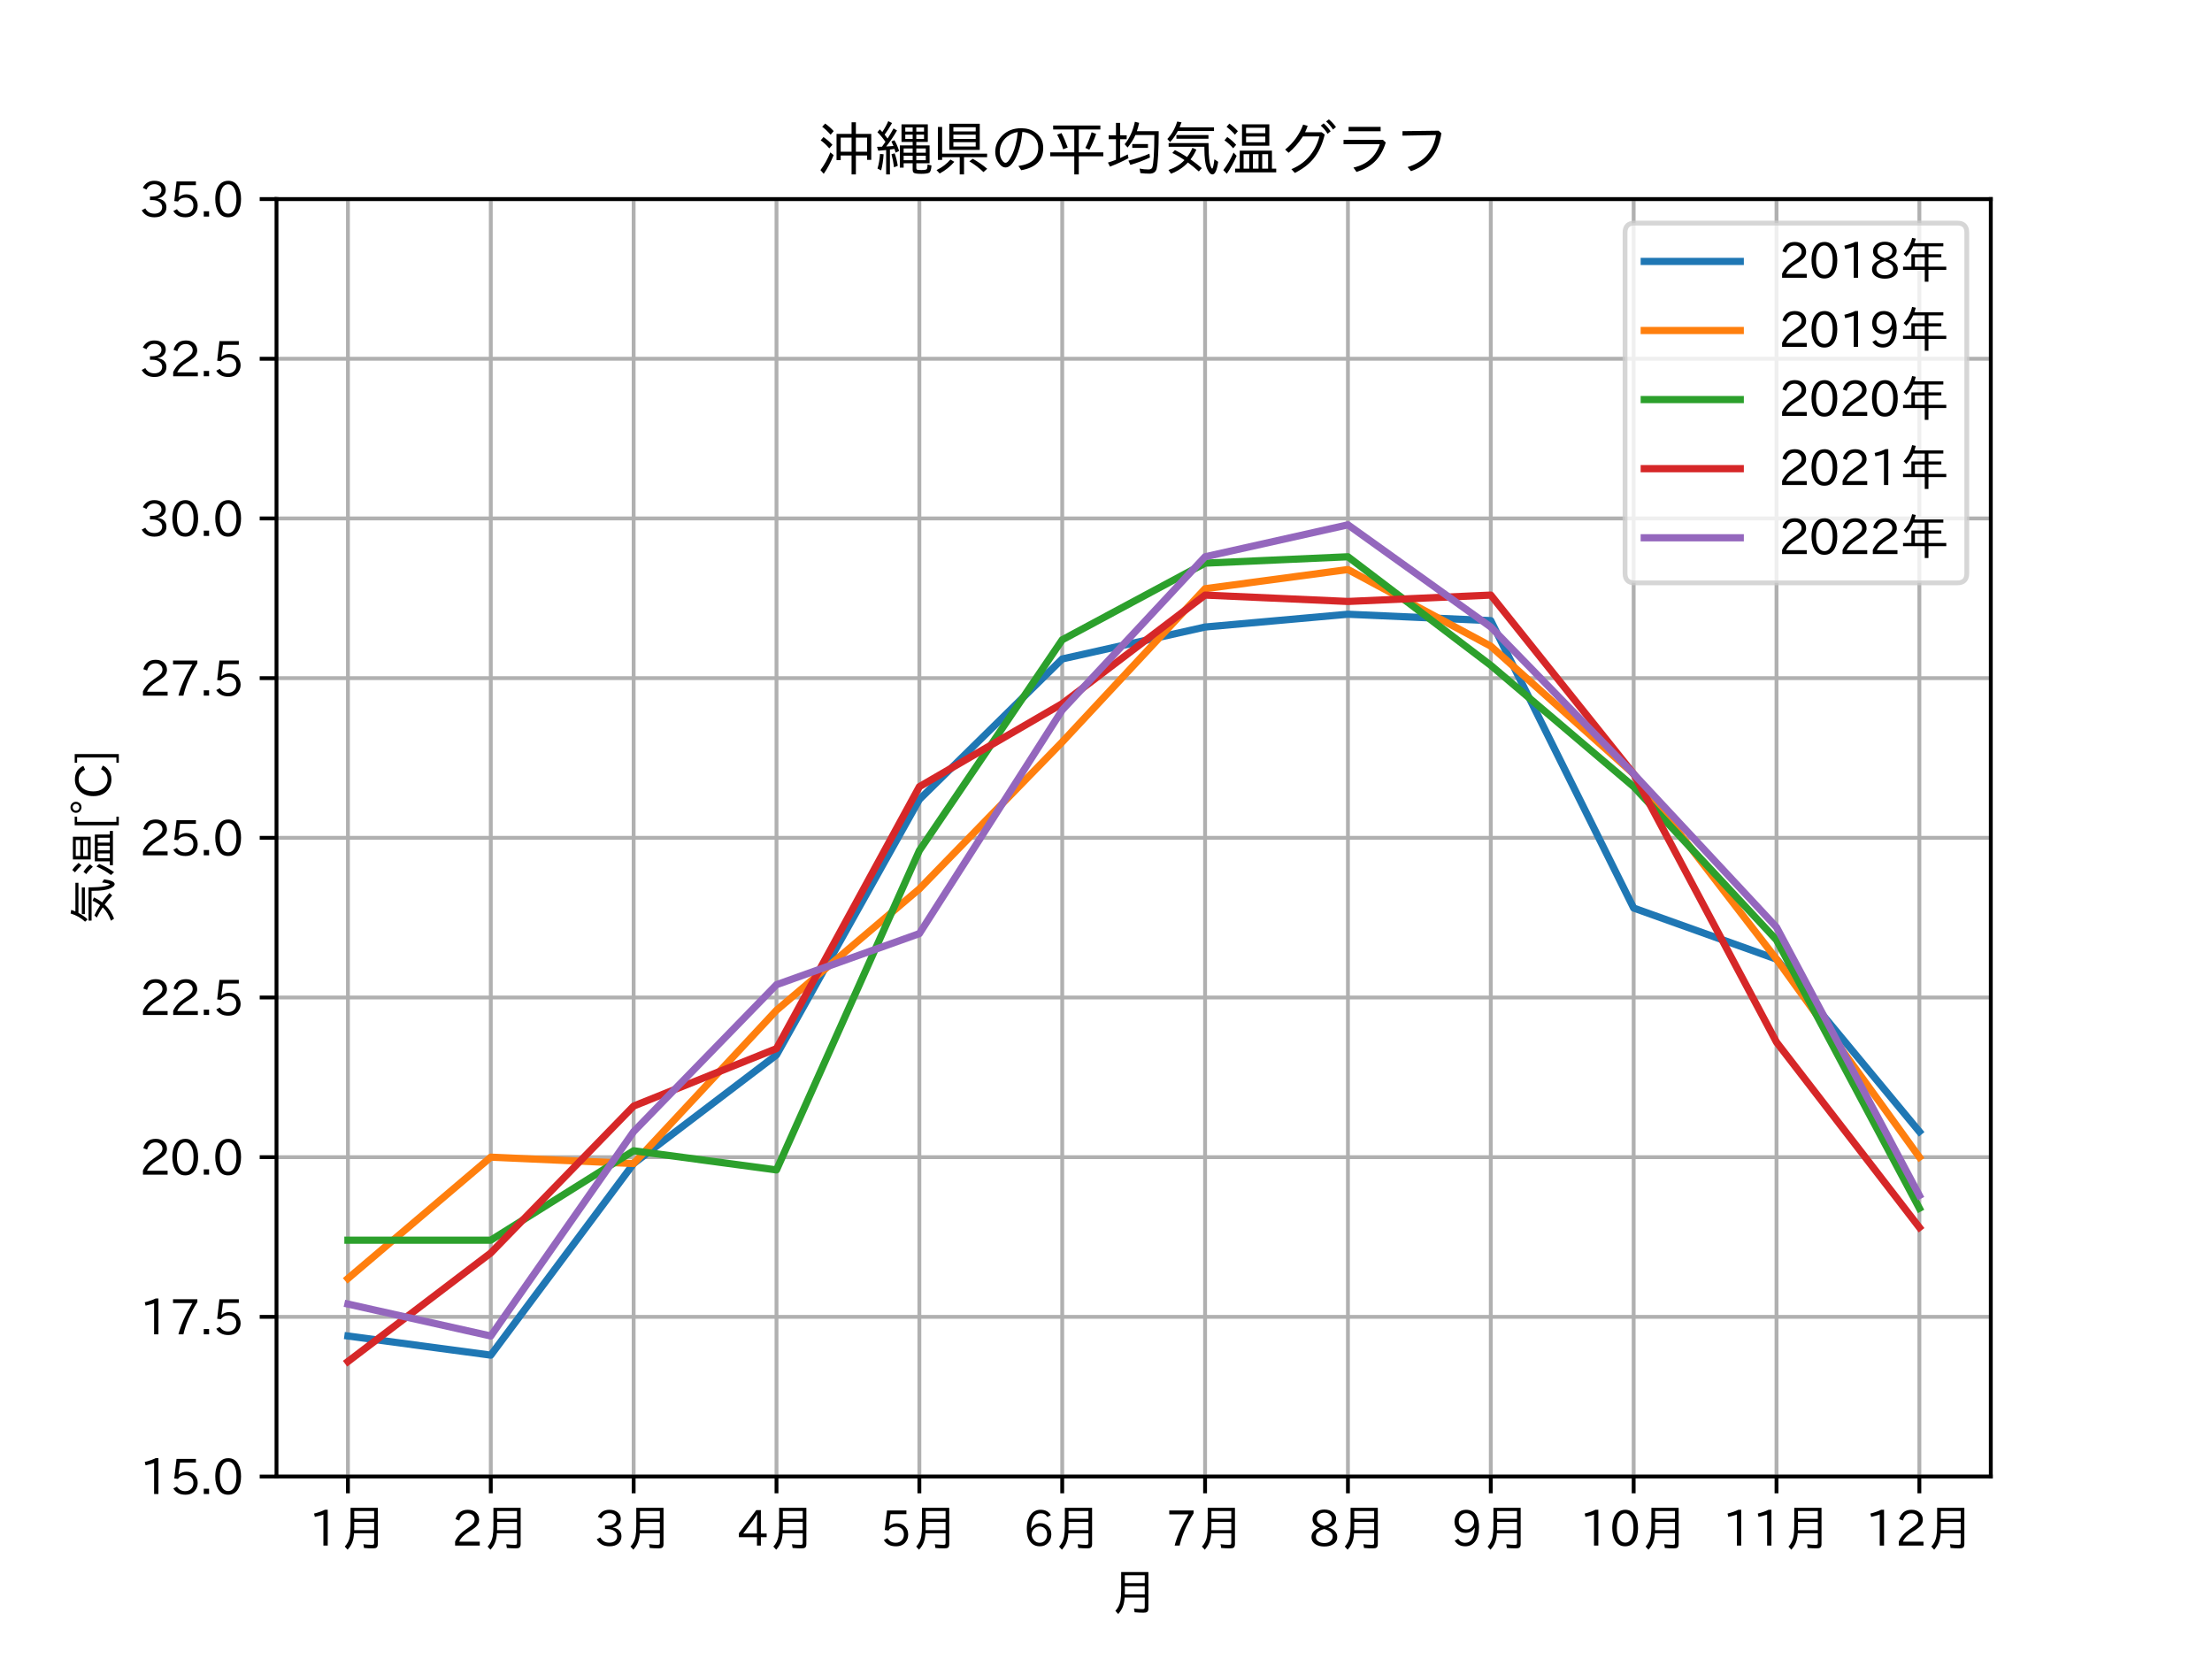 <?xml version="1.0" encoding="utf-8" standalone="no"?>
<!DOCTYPE svg PUBLIC "-//W3C//DTD SVG 1.1//EN"
  "http://www.w3.org/Graphics/SVG/1.1/DTD/svg11.dtd">
<svg xmlns:xlink="http://www.w3.org/1999/xlink" width="460.8pt" height="345.6pt" viewBox="0 0 460.8 345.6" xmlns="http://www.w3.org/2000/svg" version="1.1">
 <defs>
  <style type="text/css">*{stroke-linejoin: round; stroke-linecap: butt}</style>
 </defs>
 <g id="figure_1">
  <g id="patch_1">
   <path d="M 0 345.6 
L 460.8 345.6 
L 460.8 0 
L 0 0 
z
" style="fill: #ffffff"/>
  </g>
  <g id="axes_1">
   <g id="patch_2">
    <path d="M 57.6 307.584 
L 414.72 307.584 
L 414.72 41.472 
L 57.6 41.472 
z
" style="fill: #ffffff"/>
   </g>
   <g id="matplotlib.axis_1">
    <g id="xtick_1">
     <g id="line2d_1">
      <path d="M 72.48 307.584 
L 72.48 41.472 
" clip-path="url(#p540e1423cd)" style="fill: none; stroke: #b0b0b0; stroke-width: 0.8; stroke-linecap: square"/>
     </g>
     <g id="line2d_2">
      <defs>
       <path id="mdff4a22c52" d="M 0 0 
L 0 3.5 
" style="stroke: #000000; stroke-width: 0.8"/>
      </defs>
      <g>
       <use xlink:href="#mdff4a22c52" x="72.48" y="307.584" style="stroke: #000000; stroke-width: 0.8"/>
      </g>
     </g>
     <g id="text_1">
      <!-- 1月 -->
      <g transform="translate(64.331 322.075) scale(0.1 -0.1)">
       <defs>
        <path id="IPAexGothic-31" d="M 2463 63 
L 1900 63 
L 1900 4103 
Q 1372 3922 788 3797 
L 684 4231 
Q 1519 4441 2106 4731 
L 2463 4731 
L 2463 63 
z
" transform="scale(0.016)"/>
        <path id="IPAexGothic-6708" d="M 5044 4984 
L 5044 256 
Q 5044 -78 4869 -203 
Q 4734 -300 4403 -300 
Q 3894 -300 3253 -247 
L 3169 244 
Q 3750 159 4294 159 
Q 4503 159 4547 263 
Q 4569 313 4569 438 
L 4569 1672 
L 1953 1672 
Q 1906 956 1716 475 
Q 1538 6 1116 -472 
L 744 -63 
Q 1259 475 1403 1244 
Q 1500 1772 1500 2650 
L 1500 4984 
L 5044 4984 
z
M 1981 4569 
L 1981 3541 
L 4569 3541 
L 4569 4569 
L 1981 4569 
z
M 1981 3144 
L 1981 2556 
Q 1981 2288 1975 2147 
L 1975 2069 
L 4569 2069 
L 4569 3144 
L 1981 3144 
z
" transform="scale(0.016)"/>
       </defs>
       <use xlink:href="#IPAexGothic-31"/>
       <use xlink:href="#IPAexGothic-6708" x="62.988"/>
      </g>
     </g>
    </g>
    <g id="xtick_2">
     <g id="line2d_3">
      <path d="M 102.24 307.584 
L 102.24 41.472 
" clip-path="url(#p540e1423cd)" style="fill: none; stroke: #b0b0b0; stroke-width: 0.8; stroke-linecap: square"/>
     </g>
     <g id="line2d_4">
      <g>
       <use xlink:href="#mdff4a22c52" x="102.24" y="307.584" style="stroke: #000000; stroke-width: 0.8"/>
      </g>
     </g>
     <g id="text_2">
      <!-- 2月 -->
      <g transform="translate(94.091 322.075) scale(0.1 -0.1)">
       <defs>
        <path id="IPAexGothic-32" d="M 3659 63 
L 447 63 
L 447 594 
Q 825 1475 1894 2203 
L 2072 2322 
Q 2619 2697 2791 2906 
Q 2988 3153 2988 3444 
Q 2988 3772 2756 4003 
Q 2500 4259 2084 4259 
Q 1250 4259 991 3328 
L 497 3506 
Q 853 4725 2116 4725 
Q 2806 4725 3216 4316 
Q 3575 3947 3575 3425 
Q 3575 3038 3344 2722 
Q 3131 2416 2366 1938 
L 2231 1856 
Q 1256 1253 978 569 
L 3659 569 
L 3659 63 
z
" transform="scale(0.016)"/>
       </defs>
       <use xlink:href="#IPAexGothic-32"/>
       <use xlink:href="#IPAexGothic-6708" x="62.988"/>
      </g>
     </g>
    </g>
    <g id="xtick_3">
     <g id="line2d_5">
      <path d="M 132 307.584 
L 132 41.472 
" clip-path="url(#p540e1423cd)" style="fill: none; stroke: #b0b0b0; stroke-width: 0.8; stroke-linecap: square"/>
     </g>
     <g id="line2d_6">
      <g>
       <use xlink:href="#mdff4a22c52" x="132" y="307.584" style="stroke: #000000; stroke-width: 0.8"/>
      </g>
     </g>
     <g id="text_3">
      <!-- 3月 -->
      <g transform="translate(123.851 322.075) scale(0.1 -0.1)">
       <defs>
        <path id="IPAexGothic-33" d="M 2381 2419 
Q 3506 2216 3506 1278 
Q 3506 716 3128 356 
Q 2709 -31 1944 -31 
Q 797 -31 288 881 
L 756 1131 
Q 1109 441 1938 441 
Q 2425 441 2694 691 
Q 2950 928 2950 1291 
Q 2950 1719 2566 1978 
Q 2216 2213 1644 2213 
L 1363 2213 
L 1363 2669 
L 1656 2669 
Q 2231 2669 2534 2888 
Q 2859 3119 2859 3509 
Q 2859 3934 2494 4138 
Q 2259 4278 1931 4278 
Q 1238 4278 903 3578 
L 434 3803 
Q 897 4725 1938 4725 
Q 2597 4725 3006 4394 
Q 3416 4069 3416 3534 
Q 3416 3028 3019 2706 
Q 2763 2500 2381 2444 
L 2381 2419 
z
" transform="scale(0.016)"/>
       </defs>
       <use xlink:href="#IPAexGothic-33"/>
       <use xlink:href="#IPAexGothic-6708" x="62.988"/>
      </g>
     </g>
    </g>
    <g id="xtick_4">
     <g id="line2d_7">
      <path d="M 161.76 307.584 
L 161.76 41.472 
" clip-path="url(#p540e1423cd)" style="fill: none; stroke: #b0b0b0; stroke-width: 0.8; stroke-linecap: square"/>
     </g>
     <g id="line2d_8">
      <g>
       <use xlink:href="#mdff4a22c52" x="161.76" y="307.584" style="stroke: #000000; stroke-width: 0.8"/>
      </g>
     </g>
     <g id="text_4">
      <!-- 4月 -->
      <g transform="translate(153.611 322.075) scale(0.1 -0.1)">
       <defs>
        <path id="IPAexGothic-34" d="M 3813 1159 
L 3059 1159 
L 3059 63 
L 2547 63 
L 2547 1159 
L 197 1159 
L 197 1672 
L 2456 4678 
L 3059 4678 
L 3059 1634 
L 3813 1634 
L 3813 1159 
z
M 2578 4109 
L 2559 4109 
Q 2278 3656 2003 3284 
L 759 1634 
L 2547 1634 
L 2547 3144 
Q 2547 3481 2578 4109 
z
" transform="scale(0.016)"/>
       </defs>
       <use xlink:href="#IPAexGothic-34"/>
       <use xlink:href="#IPAexGothic-6708" x="62.988"/>
      </g>
     </g>
    </g>
    <g id="xtick_5">
     <g id="line2d_9">
      <path d="M 191.52 307.584 
L 191.52 41.472 
" clip-path="url(#p540e1423cd)" style="fill: none; stroke: #b0b0b0; stroke-width: 0.8; stroke-linecap: square"/>
     </g>
     <g id="line2d_10">
      <g>
       <use xlink:href="#mdff4a22c52" x="191.52" y="307.584" style="stroke: #000000; stroke-width: 0.8"/>
      </g>
     </g>
     <g id="text_5">
      <!-- 5月 -->
      <g transform="translate(183.371 322.075) scale(0.1 -0.1)">
       <defs>
        <path id="IPAexGothic-35" d="M 1178 2603 
Q 1634 2963 2172 2963 
Q 2816 2963 3241 2528 
Q 3638 2113 3638 1497 
Q 3638 938 3297 513 
Q 2869 -31 2031 -31 
Q 959 -31 469 784 
L 938 1028 
Q 1309 434 2013 434 
Q 2466 434 2769 716 
Q 3081 1013 3081 1503 
Q 3081 1966 2806 2241 
Q 2519 2528 2056 2528 
Q 1406 2528 1072 2028 
L 591 2091 
L 884 4634 
L 3406 4634 
L 3406 4153 
L 1341 4153 
L 1134 2603 
L 1178 2603 
z
" transform="scale(0.016)"/>
       </defs>
       <use xlink:href="#IPAexGothic-35"/>
       <use xlink:href="#IPAexGothic-6708" x="62.988"/>
      </g>
     </g>
    </g>
    <g id="xtick_6">
     <g id="line2d_11">
      <path d="M 221.28 307.584 
L 221.28 41.472 
" clip-path="url(#p540e1423cd)" style="fill: none; stroke: #b0b0b0; stroke-width: 0.8; stroke-linecap: square"/>
     </g>
     <g id="line2d_12">
      <g>
       <use xlink:href="#mdff4a22c52" x="221.28" y="307.584" style="stroke: #000000; stroke-width: 0.8"/>
      </g>
     </g>
     <g id="text_6">
      <!-- 6月 -->
      <g transform="translate(213.131 322.075) scale(0.1 -0.1)">
       <defs>
        <path id="IPAexGothic-36" d="M 1056 2328 
Q 1509 2981 2234 2981 
Q 2906 2981 3316 2513 
Q 3675 2106 3675 1522 
Q 3675 884 3272 434 
Q 2853 -31 2178 -31 
Q 1375 -31 922 581 
Q 481 1178 481 2228 
Q 481 3425 1013 4109 
Q 1494 4725 2272 4725 
Q 3191 4725 3609 4025 
L 3150 3775 
Q 2894 4266 2300 4266 
Q 1119 4266 1031 2328 
L 1056 2328 
z
M 2141 2547 
Q 1684 2547 1384 2206 
Q 1116 1900 1116 1541 
Q 1116 1156 1353 844 
Q 1672 428 2159 428 
Q 2669 428 2941 844 
Q 3125 1128 3125 1503 
Q 3125 1944 2881 2228 
Q 2600 2547 2141 2547 
z
" transform="scale(0.016)"/>
       </defs>
       <use xlink:href="#IPAexGothic-36"/>
       <use xlink:href="#IPAexGothic-6708" x="62.988"/>
      </g>
     </g>
    </g>
    <g id="xtick_7">
     <g id="line2d_13">
      <path d="M 251.04 307.584 
L 251.04 41.472 
" clip-path="url(#p540e1423cd)" style="fill: none; stroke: #b0b0b0; stroke-width: 0.8; stroke-linecap: square"/>
     </g>
     <g id="line2d_14">
      <g>
       <use xlink:href="#mdff4a22c52" x="251.04" y="307.584" style="stroke: #000000; stroke-width: 0.8"/>
      </g>
     </g>
     <g id="text_7">
      <!-- 7月 -->
      <g transform="translate(242.891 322.075) scale(0.1 -0.1)">
       <defs>
        <path id="IPAexGothic-37" d="M 3597 4263 
Q 2238 2106 1778 63 
L 1131 63 
Q 1581 1834 2950 4128 
L 428 4128 
L 428 4634 
L 3597 4634 
L 3597 4263 
z
" transform="scale(0.016)"/>
       </defs>
       <use xlink:href="#IPAexGothic-37"/>
       <use xlink:href="#IPAexGothic-6708" x="62.988"/>
      </g>
     </g>
    </g>
    <g id="xtick_8">
     <g id="line2d_15">
      <path d="M 280.8 307.584 
L 280.8 41.472 
" clip-path="url(#p540e1423cd)" style="fill: none; stroke: #b0b0b0; stroke-width: 0.8; stroke-linecap: square"/>
     </g>
     <g id="line2d_16">
      <g>
       <use xlink:href="#mdff4a22c52" x="280.8" y="307.584" style="stroke: #000000; stroke-width: 0.8"/>
      </g>
     </g>
     <g id="text_8">
      <!-- 8月 -->
      <g transform="translate(272.651 322.075) scale(0.1 -0.1)">
       <defs>
        <path id="IPAexGothic-38" d="M 2541 2425 
Q 3700 2031 3700 1197 
Q 3700 541 3100 197 
Q 2663 -56 2016 -56 
Q 1366 -56 928 197 
Q 347 531 347 1178 
Q 347 1988 1409 2381 
L 1409 2400 
Q 481 2734 481 3509 
Q 481 4100 981 4456 
Q 1406 4756 2019 4756 
Q 2703 4756 3131 4403 
Q 3553 4069 3553 3566 
Q 3553 2706 2541 2444 
L 2541 2425 
z
M 2022 2625 
Q 2997 2856 2997 3528 
Q 2997 3916 2675 4150 
Q 2413 4347 2016 4347 
Q 1606 4347 1331 4128 
Q 1050 3897 1050 3522 
Q 1050 3150 1350 2925 
Q 1494 2809 1722 2722 
Q 1984 2616 2022 2625 
z
M 1978 2209 
Q 922 1931 922 1216 
Q 922 775 1313 556 
Q 1606 391 2009 391 
Q 2575 391 2881 697 
Q 3106 922 3106 1250 
Q 3106 1594 2794 1850 
Q 2609 1994 2350 2100 
Q 2047 2222 1978 2209 
z
" transform="scale(0.016)"/>
       </defs>
       <use xlink:href="#IPAexGothic-38"/>
       <use xlink:href="#IPAexGothic-6708" x="62.988"/>
      </g>
     </g>
    </g>
    <g id="xtick_9">
     <g id="line2d_17">
      <path d="M 310.56 307.584 
L 310.56 41.472 
" clip-path="url(#p540e1423cd)" style="fill: none; stroke: #b0b0b0; stroke-width: 0.8; stroke-linecap: square"/>
     </g>
     <g id="line2d_18">
      <g>
       <use xlink:href="#mdff4a22c52" x="310.56" y="307.584" style="stroke: #000000; stroke-width: 0.8"/>
      </g>
     </g>
     <g id="text_9">
      <!-- 9月 -->
      <g transform="translate(302.411 322.075) scale(0.1 -0.1)">
       <defs>
        <path id="IPAexGothic-39" d="M 2984 2356 
Q 2544 1716 1813 1716 
Q 1253 1716 847 2056 
Q 366 2459 366 3163 
Q 366 3813 769 4266 
Q 1181 4725 1869 4725 
Q 2800 4725 3241 3950 
Q 3559 3378 3559 2472 
Q 3559 1250 3041 588 
Q 2553 -31 1769 -31 
Q 859 -31 391 703 
L 853 953 
Q 1156 428 1753 428 
Q 2922 428 3009 2356 
L 2984 2356 
z
M 1888 4278 
Q 1450 4278 1172 3950 
Q 922 3653 922 3200 
Q 922 2741 1159 2478 
Q 1434 2163 1906 2163 
Q 2431 2163 2728 2572 
Q 2925 2847 2925 3169 
Q 2925 3553 2694 3863 
Q 2375 4278 1888 4278 
z
" transform="scale(0.016)"/>
       </defs>
       <use xlink:href="#IPAexGothic-39"/>
       <use xlink:href="#IPAexGothic-6708" x="62.988"/>
      </g>
     </g>
    </g>
    <g id="xtick_10">
     <g id="line2d_19">
      <path d="M 340.32 307.584 
L 340.32 41.472 
" clip-path="url(#p540e1423cd)" style="fill: none; stroke: #b0b0b0; stroke-width: 0.8; stroke-linecap: square"/>
     </g>
     <g id="line2d_20">
      <g>
       <use xlink:href="#mdff4a22c52" x="340.32" y="307.584" style="stroke: #000000; stroke-width: 0.8"/>
      </g>
     </g>
     <g id="text_10">
      <!-- 10月 -->
      <g transform="translate(329.022 322.075) scale(0.1 -0.1)">
       <defs>
        <path id="IPAexGothic-30" d="M 2038 4725 
Q 2881 4725 3334 3944 
Q 3694 3325 3694 2344 
Q 3694 1372 3334 741 
Q 2888 -31 2016 -31 
Q 1147 -31 700 741 
Q 341 1372 341 2350 
Q 341 3713 1000 4334 
Q 1419 4725 2038 4725 
z
M 2016 4266 
Q 1516 4266 1228 3759 
Q 934 3247 934 2344 
Q 934 1456 1222 947 
Q 1513 447 2016 447 
Q 2619 447 2909 1153 
Q 3100 1622 3100 2375 
Q 3100 3256 2806 3759 
Q 2509 4266 2016 4266 
z
" transform="scale(0.016)"/>
       </defs>
       <use xlink:href="#IPAexGothic-31"/>
       <use xlink:href="#IPAexGothic-30" x="62.988"/>
       <use xlink:href="#IPAexGothic-6708" x="125.977"/>
      </g>
     </g>
    </g>
    <g id="xtick_11">
     <g id="line2d_21">
      <path d="M 370.08 307.584 
L 370.08 41.472 
" clip-path="url(#p540e1423cd)" style="fill: none; stroke: #b0b0b0; stroke-width: 0.8; stroke-linecap: square"/>
     </g>
     <g id="line2d_22">
      <g>
       <use xlink:href="#mdff4a22c52" x="370.08" y="307.584" style="stroke: #000000; stroke-width: 0.8"/>
      </g>
     </g>
     <g id="text_11">
      <!-- 11月 -->
      <g transform="translate(358.782 322.075) scale(0.1 -0.1)">
       <use xlink:href="#IPAexGothic-31"/>
       <use xlink:href="#IPAexGothic-31" x="62.988"/>
       <use xlink:href="#IPAexGothic-6708" x="125.977"/>
      </g>
     </g>
    </g>
    <g id="xtick_12">
     <g id="line2d_23">
      <path d="M 399.84 307.584 
L 399.84 41.472 
" clip-path="url(#p540e1423cd)" style="fill: none; stroke: #b0b0b0; stroke-width: 0.8; stroke-linecap: square"/>
     </g>
     <g id="line2d_24">
      <g>
       <use xlink:href="#mdff4a22c52" x="399.84" y="307.584" style="stroke: #000000; stroke-width: 0.8"/>
      </g>
     </g>
     <g id="text_12">
      <!-- 12月 -->
      <g transform="translate(388.542 322.075) scale(0.1 -0.1)">
       <use xlink:href="#IPAexGothic-31"/>
       <use xlink:href="#IPAexGothic-32" x="62.988"/>
       <use xlink:href="#IPAexGothic-6708" x="125.977"/>
      </g>
     </g>
    </g>
    <g id="text_13">
     <!-- 月 -->
     <g transform="translate(231.16 335.465) scale(0.1 -0.1)">
      <use xlink:href="#IPAexGothic-6708"/>
     </g>
    </g>
   </g>
   <g id="matplotlib.axis_2">
    <g id="ytick_1">
     <g id="line2d_25">
      <path d="M 57.6 307.584 
L 414.72 307.584 
" clip-path="url(#p540e1423cd)" style="fill: none; stroke: #b0b0b0; stroke-width: 0.8; stroke-linecap: square"/>
     </g>
     <g id="line2d_26">
      <defs>
       <path id="m1889326977" d="M 0 0 
L -3.5 0 
" style="stroke: #000000; stroke-width: 0.8"/>
      </defs>
      <g>
       <use xlink:href="#m1889326977" x="57.6" y="307.584" style="stroke: #000000; stroke-width: 0.8"/>
      </g>
     </g>
     <g id="text_14">
      <!-- 15.0 -->
      <g transform="translate(29.062 311.329) scale(0.1 -0.1)">
       <defs>
        <path id="IPAexGothic-2e" d="M 1184 63 
L 494 63 
L 494 753 
L 1184 753 
L 1184 63 
z
" transform="scale(0.016)"/>
       </defs>
       <use xlink:href="#IPAexGothic-31"/>
       <use xlink:href="#IPAexGothic-35" x="62.988"/>
       <use xlink:href="#IPAexGothic-2e" x="125.977"/>
       <use xlink:href="#IPAexGothic-30" x="152.393"/>
      </g>
     </g>
    </g>
    <g id="ytick_2">
     <g id="line2d_27">
      <path d="M 57.6 274.32 
L 414.72 274.32 
" clip-path="url(#p540e1423cd)" style="fill: none; stroke: #b0b0b0; stroke-width: 0.8; stroke-linecap: square"/>
     </g>
     <g id="line2d_28">
      <g>
       <use xlink:href="#m1889326977" x="57.6" y="274.32" style="stroke: #000000; stroke-width: 0.8"/>
      </g>
     </g>
     <g id="text_15">
      <!-- 17.5 -->
      <g transform="translate(29.062 278.065) scale(0.1 -0.1)">
       <use xlink:href="#IPAexGothic-31"/>
       <use xlink:href="#IPAexGothic-37" x="62.988"/>
       <use xlink:href="#IPAexGothic-2e" x="125.977"/>
       <use xlink:href="#IPAexGothic-35" x="152.393"/>
      </g>
     </g>
    </g>
    <g id="ytick_3">
     <g id="line2d_29">
      <path d="M 57.6 241.056 
L 414.72 241.056 
" clip-path="url(#p540e1423cd)" style="fill: none; stroke: #b0b0b0; stroke-width: 0.8; stroke-linecap: square"/>
     </g>
     <g id="line2d_30">
      <g>
       <use xlink:href="#m1889326977" x="57.6" y="241.056" style="stroke: #000000; stroke-width: 0.8"/>
      </g>
     </g>
     <g id="text_16">
      <!-- 20.0 -->
      <g transform="translate(29.062 244.801) scale(0.1 -0.1)">
       <use xlink:href="#IPAexGothic-32"/>
       <use xlink:href="#IPAexGothic-30" x="62.988"/>
       <use xlink:href="#IPAexGothic-2e" x="125.977"/>
       <use xlink:href="#IPAexGothic-30" x="152.393"/>
      </g>
     </g>
    </g>
    <g id="ytick_4">
     <g id="line2d_31">
      <path d="M 57.6 207.792 
L 414.72 207.792 
" clip-path="url(#p540e1423cd)" style="fill: none; stroke: #b0b0b0; stroke-width: 0.8; stroke-linecap: square"/>
     </g>
     <g id="line2d_32">
      <g>
       <use xlink:href="#m1889326977" x="57.6" y="207.792" style="stroke: #000000; stroke-width: 0.8"/>
      </g>
     </g>
     <g id="text_17">
      <!-- 22.5 -->
      <g transform="translate(29.062 211.537) scale(0.1 -0.1)">
       <use xlink:href="#IPAexGothic-32"/>
       <use xlink:href="#IPAexGothic-32" x="62.988"/>
       <use xlink:href="#IPAexGothic-2e" x="125.977"/>
       <use xlink:href="#IPAexGothic-35" x="152.393"/>
      </g>
     </g>
    </g>
    <g id="ytick_5">
     <g id="line2d_33">
      <path d="M 57.6 174.528 
L 414.72 174.528 
" clip-path="url(#p540e1423cd)" style="fill: none; stroke: #b0b0b0; stroke-width: 0.8; stroke-linecap: square"/>
     </g>
     <g id="line2d_34">
      <g>
       <use xlink:href="#m1889326977" x="57.6" y="174.528" style="stroke: #000000; stroke-width: 0.8"/>
      </g>
     </g>
     <g id="text_18">
      <!-- 25.0 -->
      <g transform="translate(29.062 178.273) scale(0.1 -0.1)">
       <use xlink:href="#IPAexGothic-32"/>
       <use xlink:href="#IPAexGothic-35" x="62.988"/>
       <use xlink:href="#IPAexGothic-2e" x="125.977"/>
       <use xlink:href="#IPAexGothic-30" x="152.393"/>
      </g>
     </g>
    </g>
    <g id="ytick_6">
     <g id="line2d_35">
      <path d="M 57.6 141.264 
L 414.72 141.264 
" clip-path="url(#p540e1423cd)" style="fill: none; stroke: #b0b0b0; stroke-width: 0.8; stroke-linecap: square"/>
     </g>
     <g id="line2d_36">
      <g>
       <use xlink:href="#m1889326977" x="57.6" y="141.264" style="stroke: #000000; stroke-width: 0.8"/>
      </g>
     </g>
     <g id="text_19">
      <!-- 27.5 -->
      <g transform="translate(29.062 145.009) scale(0.1 -0.1)">
       <use xlink:href="#IPAexGothic-32"/>
       <use xlink:href="#IPAexGothic-37" x="62.988"/>
       <use xlink:href="#IPAexGothic-2e" x="125.977"/>
       <use xlink:href="#IPAexGothic-35" x="152.393"/>
      </g>
     </g>
    </g>
    <g id="ytick_7">
     <g id="line2d_37">
      <path d="M 57.6 108 
L 414.72 108 
" clip-path="url(#p540e1423cd)" style="fill: none; stroke: #b0b0b0; stroke-width: 0.8; stroke-linecap: square"/>
     </g>
     <g id="line2d_38">
      <g>
       <use xlink:href="#m1889326977" x="57.6" y="108" style="stroke: #000000; stroke-width: 0.8"/>
      </g>
     </g>
     <g id="text_20">
      <!-- 30.0 -->
      <g transform="translate(29.062 111.745) scale(0.1 -0.1)">
       <use xlink:href="#IPAexGothic-33"/>
       <use xlink:href="#IPAexGothic-30" x="62.988"/>
       <use xlink:href="#IPAexGothic-2e" x="125.977"/>
       <use xlink:href="#IPAexGothic-30" x="152.393"/>
      </g>
     </g>
    </g>
    <g id="ytick_8">
     <g id="line2d_39">
      <path d="M 57.6 74.736 
L 414.72 74.736 
" clip-path="url(#p540e1423cd)" style="fill: none; stroke: #b0b0b0; stroke-width: 0.8; stroke-linecap: square"/>
     </g>
     <g id="line2d_40">
      <g>
       <use xlink:href="#m1889326977" x="57.6" y="74.736" style="stroke: #000000; stroke-width: 0.8"/>
      </g>
     </g>
     <g id="text_21">
      <!-- 32.5 -->
      <g transform="translate(29.062 78.481) scale(0.1 -0.1)">
       <use xlink:href="#IPAexGothic-33"/>
       <use xlink:href="#IPAexGothic-32" x="62.988"/>
       <use xlink:href="#IPAexGothic-2e" x="125.977"/>
       <use xlink:href="#IPAexGothic-35" x="152.393"/>
      </g>
     </g>
    </g>
    <g id="ytick_9">
     <g id="line2d_41">
      <path d="M 57.6 41.472 
L 414.72 41.472 
" clip-path="url(#p540e1423cd)" style="fill: none; stroke: #b0b0b0; stroke-width: 0.8; stroke-linecap: square"/>
     </g>
     <g id="line2d_42">
      <g>
       <use xlink:href="#m1889326977" x="57.6" y="41.472" style="stroke: #000000; stroke-width: 0.8"/>
      </g>
     </g>
     <g id="text_22">
      <!-- 35.0 -->
      <g transform="translate(29.062 45.217) scale(0.1 -0.1)">
       <use xlink:href="#IPAexGothic-33"/>
       <use xlink:href="#IPAexGothic-35" x="62.988"/>
       <use xlink:href="#IPAexGothic-2e" x="125.977"/>
       <use xlink:href="#IPAexGothic-30" x="152.393"/>
      </g>
     </g>
    </g>
    <g id="text_23">
     <!-- 気温[°C] -->
     <g transform="translate(23.163 192.851) rotate(-90) scale(0.1 -0.1)">
      <defs>
       <path id="IPAexGothic-6c17" d="M 1863 4659 
L 5594 4659 
L 5594 4263 
L 1672 4263 
Q 1306 3572 831 3059 
L 531 3397 
Q 1266 4181 1600 5288 
L 2069 5203 
Q 1981 4941 1863 4659 
z
M 5000 2950 
L 5006 2400 
Q 5025 1044 5222 466 
Q 5328 184 5394 184 
Q 5513 184 5638 1191 
L 6047 916 
Q 5847 -450 5422 -450 
Q 5128 -450 4856 147 
Q 4550 819 4550 2381 
L 4550 2553 
L 672 2553 
L 672 2950 
L 5000 2950 
z
M 2388 1106 
Q 1741 1553 1069 1875 
L 1350 2188 
Q 1991 1878 2606 1478 
L 2669 1441 
Q 3034 1894 3250 2431 
L 3681 2241 
Q 3403 1634 3047 1184 
Q 3672 744 4269 231 
L 3944 -128 
Q 3384 391 2759 844 
Q 2031 50 928 -372 
L 653 31 
Q 1728 403 2356 1069 
L 2388 1106 
z
M 1516 3822 
L 4991 3822 
L 4991 3425 
L 1516 3425 
L 1516 3822 
z
" transform="scale(0.016)"/>
       <path id="IPAexGothic-6e29" d="M 5344 4984 
L 5344 2669 
L 2381 2669 
L 2381 4984 
L 5344 4984 
z
M 2822 4613 
L 2822 4025 
L 4909 4025 
L 4909 4613 
L 2822 4613 
z
M 2822 3659 
L 2822 3041 
L 4909 3041 
L 4909 3659 
L 2822 3659 
z
M 5628 2131 
L 5628 178 
L 6094 178 
L 6094 -225 
L 1631 -225 
L 1631 178 
L 2138 178 
L 2138 2131 
L 5628 2131 
z
M 2553 1747 
L 2553 178 
L 3169 178 
L 3169 1747 
L 2553 1747 
z
M 5213 178 
L 5213 1747 
L 4572 1747 
L 4572 178 
L 5213 178 
z
M 3566 1747 
L 3566 178 
L 4175 178 
L 4175 1747 
L 3566 1747 
z
M 1613 3859 
Q 1247 4297 706 4716 
L 1013 5063 
Q 1494 4731 1934 4244 
L 1613 3859 
z
M 1422 2388 
Q 975 2903 475 3250 
L 781 3609 
Q 1338 3225 1747 2759 
L 1422 2388 
z
M 353 19 
Q 969 806 1466 1919 
L 1800 1563 
Q 1303 422 731 -372 
L 353 19 
z
" transform="scale(0.016)"/>
       <path id="IPAexGothic-5b" d="M 1706 -991 
L 581 -991 
L 581 4750 
L 1706 4750 
L 1706 4438 
L 1028 4438 
L 1028 -678 
L 1706 -678 
L 1706 -991 
z
" transform="scale(0.016)"/>
       <path id="IPAexGothic-b0" d="M 1056 5300 
Q 1363 5300 1581 5063 
Q 1766 4856 1766 4584 
Q 1766 4372 1650 4197 
Q 1441 3866 1050 3866 
Q 878 3866 709 3956 
Q 331 4159 331 4591 
Q 331 4944 631 5166 
Q 816 5300 1056 5300 
z
M 1050 5019 
Q 916 5019 784 4928 
Q 613 4803 613 4584 
Q 613 4472 669 4366 
Q 794 4147 1056 4147 
Q 1200 4147 1313 4231 
Q 1484 4366 1484 4584 
Q 1484 4791 1331 4916 
Q 1209 5019 1050 5019 
z
" transform="scale(0.016)"/>
       <path id="IPAexGothic-43" d="M 4353 1088 
Q 4181 694 3859 428 
Q 3313 -31 2559 -31 
Q 1588 -31 959 653 
Q 378 1294 378 2331 
Q 378 3406 1013 4078 
Q 1619 4725 2534 4725 
Q 3813 4725 4322 3628 
L 3809 3391 
Q 3425 4238 2541 4238 
Q 1891 4238 1453 3744 
Q 994 3216 994 2322 
Q 994 1550 1384 1056 
Q 1841 472 2563 472 
Q 3456 472 3878 1319 
L 4353 1088 
z
" transform="scale(0.016)"/>
       <path id="IPAexGothic-5d" d="M 1322 -991 
L 197 -991 
L 197 -678 
L 875 -678 
L 875 4438 
L 197 4438 
L 197 4750 
L 1322 4750 
L 1322 -991 
z
" transform="scale(0.016)"/>
      </defs>
      <use xlink:href="#IPAexGothic-6c17"/>
      <use xlink:href="#IPAexGothic-6e29" x="100"/>
      <use xlink:href="#IPAexGothic-5b" x="200"/>
      <use xlink:href="#IPAexGothic-b0" x="229.98"/>
      <use xlink:href="#IPAexGothic-43" x="263.965"/>
      <use xlink:href="#IPAexGothic-5d" x="336.475"/>
     </g>
    </g>
   </g>
   <g id="line2d_43">
    <path d="M 72.48 278.312 
L 102.24 282.303 
L 132 242.387 
L 161.76 219.767 
L 191.52 166.545 
L 221.28 137.272 
L 251.04 130.62 
L 280.8 127.958 
L 310.56 129.289 
L 340.32 189.164 
L 370.08 199.809 
L 399.84 235.734 
" clip-path="url(#p540e1423cd)" style="fill: none; stroke: #1f77b4; stroke-width: 1.5; stroke-linecap: square"/>
   </g>
   <g id="line2d_44">
    <path d="M 72.48 266.337 
L 102.24 241.056 
L 132 242.387 
L 161.76 210.453 
L 191.52 185.172 
L 221.28 154.57 
L 251.04 122.636 
L 280.8 118.644 
L 310.56 134.611 
L 340.32 161.222 
L 370.08 199.809 
L 399.84 241.056 
" clip-path="url(#p540e1423cd)" style="fill: none; stroke: #ff7f0e; stroke-width: 1.5; stroke-linecap: square"/>
   </g>
   <g id="line2d_45">
    <path d="M 72.48 258.353 
L 102.24 258.353 
L 132 239.725 
L 161.76 243.717 
L 191.52 177.189 
L 221.28 133.281 
L 251.04 117.314 
L 280.8 115.983 
L 310.56 138.603 
L 340.32 163.884 
L 370.08 195.817 
L 399.84 251.7 
" clip-path="url(#p540e1423cd)" style="fill: none; stroke: #2ca02c; stroke-width: 1.5; stroke-linecap: square"/>
   </g>
   <g id="line2d_46">
    <path d="M 72.48 283.634 
L 102.24 261.014 
L 132 230.412 
L 161.76 218.436 
L 191.52 163.884 
L 221.28 146.586 
L 251.04 123.967 
L 280.8 125.297 
L 310.56 123.967 
L 340.32 161.222 
L 370.08 217.106 
L 399.84 255.692 
" clip-path="url(#p540e1423cd)" style="fill: none; stroke: #d62728; stroke-width: 1.5; stroke-linecap: square"/>
   </g>
   <g id="line2d_47">
    <path d="M 72.48 271.659 
L 102.24 278.312 
L 132 235.734 
L 161.76 205.131 
L 191.52 194.486 
L 221.28 147.917 
L 251.04 115.983 
L 280.8 109.331 
L 310.56 130.62 
L 340.32 161.222 
L 370.08 193.156 
L 399.84 249.039 
" clip-path="url(#p540e1423cd)" style="fill: none; stroke: #9467bd; stroke-width: 1.5; stroke-linecap: square"/>
   </g>
   <g id="patch_3">
    <path d="M 57.6 307.584 
L 57.6 41.472 
" style="fill: none; stroke: #000000; stroke-width: 0.8; stroke-linejoin: miter; stroke-linecap: square"/>
   </g>
   <g id="patch_4">
    <path d="M 414.72 307.584 
L 414.72 41.472 
" style="fill: none; stroke: #000000; stroke-width: 0.8; stroke-linejoin: miter; stroke-linecap: square"/>
   </g>
   <g id="patch_5">
    <path d="M 57.6 307.584 
L 414.72 307.584 
" style="fill: none; stroke: #000000; stroke-width: 0.8; stroke-linejoin: miter; stroke-linecap: square"/>
   </g>
   <g id="patch_6">
    <path d="M 57.6 41.472 
L 414.72 41.472 
" style="fill: none; stroke: #000000; stroke-width: 0.8; stroke-linejoin: miter; stroke-linecap: square"/>
   </g>
   <g id="text_24">
    <!-- 沖縄県の平均気温グラフ -->
    <g transform="translate(170.16 35.472) scale(0.12 -0.12)">
     <defs>
      <path id="IPAexGothic-6c96" d="M 3769 3950 
L 3769 5209 
L 4238 5209 
L 4238 3950 
L 5906 3950 
L 5906 1131 
L 5453 1131 
L 5453 1606 
L 4238 1606 
L 4238 -447 
L 3769 -447 
L 3769 1606 
L 2591 1606 
L 2591 1106 
L 2138 1106 
L 2138 3950 
L 3769 3950 
z
M 2591 3547 
L 2591 2016 
L 3769 2016 
L 3769 3547 
L 2591 3547 
z
M 5453 2016 
L 5453 3547 
L 4238 3547 
L 4238 2016 
L 5453 2016 
z
M 391 19 
Q 1016 844 1466 1941 
L 1825 1644 
Q 1359 494 750 -384 
L 391 19 
z
M 1350 2375 
Q 916 2897 416 3244 
L 722 3603 
Q 1250 3244 1691 2766 
L 1350 2375 
z
M 1497 3859 
Q 1016 4400 581 4722 
L 903 5069 
Q 1391 4728 1831 4250 
L 1497 3859 
z
" transform="scale(0.016)"/>
      <path id="IPAexGothic-7e04" d="M 1194 3091 
Q 719 3763 325 4128 
L 581 4441 
Q 716 4306 856 4153 
Q 1250 4747 1497 5325 
L 1913 5125 
Q 1450 4325 1106 3866 
Q 1197 3756 1425 3444 
Q 1784 4009 2072 4538 
L 2450 4319 
Q 1906 3369 1278 2584 
L 1444 2591 
Q 1572 2603 1809 2619 
Q 1988 2631 2066 2638 
Q 1925 2969 1841 3128 
L 2163 3263 
Q 2453 2806 2678 2100 
L 2297 1913 
Q 2263 2047 2175 2316 
Q 2131 2313 1963 2288 
Q 1800 2263 1681 2247 
L 1681 -447 
L 1272 -447 
L 1272 2194 
Q 1209 2194 1163 2188 
Q 738 2144 416 2119 
L 281 2547 
Q 325 2547 628 2553 
Q 763 2556 819 2559 
Q 844 2597 863 2619 
Q 1056 2884 1194 3091 
z
M 4544 3075 
L 4544 2700 
L 5984 2700 
L 5984 763 
L 4544 763 
L 4544 275 
Q 4544 88 4653 56 
Q 4747 25 5094 25 
Q 5638 25 5694 147 
Q 5756 278 5766 634 
L 6191 519 
Q 6150 -128 5947 -256 
Q 5728 -384 5094 -384 
Q 4447 -384 4288 -281 
Q 4147 -197 4147 97 
L 4147 763 
L 3169 763 
L 3169 288 
L 2759 288 
L 2759 2700 
L 4147 2700 
L 4147 3075 
L 2938 3075 
L 2938 4984 
L 5791 4984 
L 5791 3075 
L 4544 3075 
z
M 4147 4644 
L 3347 4644 
L 3347 4197 
L 4147 4197 
L 4147 4644 
z
M 4544 4644 
L 4544 4197 
L 5381 4197 
L 5381 4644 
L 4544 4644 
z
M 4147 3872 
L 3347 3872 
L 3347 3406 
L 4147 3406 
L 4147 3872 
z
M 4544 3872 
L 4544 3406 
L 5381 3406 
L 5381 3872 
L 4544 3872 
z
M 4147 2369 
L 3169 2369 
L 3169 1906 
L 4147 1906 
L 4147 2369 
z
M 4544 2369 
L 4544 1906 
L 5572 1906 
L 5572 2369 
L 4544 2369 
z
M 4147 1581 
L 3169 1581 
L 3169 1094 
L 4147 1094 
L 4147 1581 
z
M 4544 1581 
L 4544 1094 
L 5572 1094 
L 5572 1581 
L 4544 1581 
z
M 331 191 
Q 541 850 606 1778 
L 997 1734 
Q 931 738 728 -13 
L 331 191 
z
M 2125 319 
Q 2034 1078 1850 1741 
L 2194 1838 
Q 2413 1244 2534 488 
L 2125 319 
z
" transform="scale(0.016)"/>
      <path id="IPAexGothic-770c" d="M 5178 5050 
L 5178 2213 
L 1875 2213 
L 1875 5050 
L 5178 5050 
z
M 2316 4672 
L 2316 4219 
L 4738 4219 
L 4738 4672 
L 2316 4672 
z
M 2316 3866 
L 2316 3406 
L 4738 3406 
L 4738 3866 
L 2316 3866 
z
M 2316 3053 
L 2316 2578 
L 4738 2578 
L 4738 3053 
L 2316 3053 
z
M 1094 1806 
L 5975 1806 
L 5975 1422 
L 3472 1422 
L 3472 -447 
L 3003 -447 
L 3003 1422 
L 1094 1422 
L 1094 1122 
L 641 1122 
L 641 4700 
L 1094 4700 
L 1094 1806 
z
M 5581 -197 
Q 4900 463 4047 972 
L 4416 1247 
Q 5244 784 5984 166 
L 5581 -197 
z
M 488 19 
Q 1400 463 1997 1166 
L 2419 916 
Q 1763 159 828 -347 
L 488 19 
z
" transform="scale(0.016)"/>
      <path id="IPAexGothic-306e" d="M 3119 469 
Q 5275 766 5275 2425 
Q 5275 3453 4413 3925 
Q 4041 4116 3547 4159 
Q 3394 2525 2850 1400 
Q 2322 306 1722 306 
Q 1384 306 1084 666 
Q 609 1244 609 2003 
Q 609 3025 1397 3794 
Q 2184 4563 3431 4563 
Q 4306 4563 4928 4122 
Q 5813 3506 5813 2425 
Q 5813 438 3431 6 
L 3119 469 
z
M 3053 4147 
Q 2378 4044 1891 3641 
Q 1097 2981 1097 1991 
Q 1097 1366 1434 978 
Q 1581 813 1719 813 
Q 2022 813 2416 1625 
Q 2909 2638 3053 4147 
z
" transform="scale(0.016)"/>
      <path id="IPAexGothic-5e73" d="M 3422 4428 
L 3422 1941 
L 6084 1941 
L 6084 1513 
L 3422 1513 
L 3422 -447 
L 2934 -447 
L 2934 1513 
L 322 1513 
L 322 1941 
L 2934 1941 
L 2934 4428 
L 641 4428 
L 641 4856 
L 5763 4856 
L 5763 4428 
L 3422 4428 
z
M 1728 2278 
Q 1488 3094 1081 3859 
L 1544 4038 
Q 1875 3422 2222 2472 
L 1728 2278 
z
M 4134 2425 
Q 4509 3138 4813 4128 
L 5306 3944 
Q 4984 3006 4569 2228 
L 4134 2425 
z
" transform="scale(0.016)"/>
      <path id="IPAexGothic-5747" d="M 1206 3794 
L 1206 5144 
L 1659 5144 
L 1659 3794 
L 2369 3794 
L 2369 3372 
L 1659 3372 
L 1659 1325 
Q 2078 1513 2484 1722 
L 2566 1313 
Q 1556 775 559 397 
L 334 838 
Q 803 975 1206 1138 
L 1206 3372 
L 413 3372 
L 413 3794 
L 1206 3794 
z
M 3475 4244 
L 5844 4244 
Q 5834 1131 5619 184 
Q 5494 -366 4838 -366 
Q 4369 -366 3859 -306 
L 3769 184 
Q 4241 88 4731 88 
Q 5059 88 5147 306 
Q 5359 919 5369 3828 
L 3316 3828 
Q 3013 3119 2466 2472 
L 2150 2828 
Q 2944 3788 3259 5263 
L 3719 5147 
Q 3619 4663 3475 4244 
z
M 2975 2847 
L 4678 2847 
L 4678 2431 
L 2975 2431 
L 2975 2847 
z
M 2559 1044 
Q 3747 1338 4838 1797 
L 4891 1388 
Q 3831 891 2766 588 
L 2559 1044 
z
" transform="scale(0.016)"/>
      <path id="IPAexGothic-30b0" d="M 4769 4128 
L 5106 3878 
Q 4728 2272 3866 1238 
Q 3106 328 1863 -288 
L 1491 122 
Q 2709 628 3475 1563 
Q 4238 2491 4525 3669 
L 2738 3669 
Q 2022 2591 1191 1897 
L 813 2247 
Q 2163 3338 2766 4959 
L 3256 4819 
Q 3197 4609 2975 4128 
L 4769 4128 
z
M 6009 4422 
Q 5647 4966 5253 5294 
L 5556 5522 
Q 5941 5213 6328 4697 
L 6009 4422 
z
M 5416 3956 
Q 5125 4447 4678 4844 
L 4991 5088 
Q 5363 4781 5747 4231 
L 5416 3956 
z
" transform="scale(0.016)"/>
      <path id="IPAexGothic-30e9" d="M 1447 4709 
L 4922 4709 
L 4922 4234 
L 1447 4234 
L 1447 4709 
z
M 897 3303 
L 5172 3303 
L 5478 3013 
Q 5069 1669 4219 875 
Q 3475 181 2306 -181 
L 1972 294 
Q 4150 784 4834 2828 
L 897 2828 
L 897 3303 
z
" transform="scale(0.016)"/>
      <path id="IPAexGothic-30d5" d="M 4966 4294 
L 5263 4019 
Q 4819 894 1966 -97 
L 1600 353 
Q 4234 1156 4684 3822 
L 1044 3756 
L 1044 4244 
L 4966 4294 
z
" transform="scale(0.016)"/>
     </defs>
     <use xlink:href="#IPAexGothic-6c96"/>
     <use xlink:href="#IPAexGothic-7e04" x="100"/>
     <use xlink:href="#IPAexGothic-770c" x="200"/>
     <use xlink:href="#IPAexGothic-306e" x="300"/>
     <use xlink:href="#IPAexGothic-5e73" x="400"/>
     <use xlink:href="#IPAexGothic-5747" x="500"/>
     <use xlink:href="#IPAexGothic-6c17" x="600"/>
     <use xlink:href="#IPAexGothic-6e29" x="700"/>
     <use xlink:href="#IPAexGothic-30b0" x="800"/>
     <use xlink:href="#IPAexGothic-30e9" x="900"/>
     <use xlink:href="#IPAexGothic-30d5" x="1000"/>
    </g>
   </g>
   <g id="legend_1">
    <g id="patch_7">
     <path d="M 340.526 121.425 
L 407.72 121.425 
Q 409.72 121.425 409.72 119.425 
L 409.72 48.472 
Q 409.72 46.472 407.72 46.472 
L 340.526 46.472 
Q 338.526 46.472 338.526 48.472 
L 338.526 119.425 
Q 338.526 121.425 340.526 121.425 
z
" style="fill: #ffffff; opacity: 0.8; stroke: #cccccc; stroke-linejoin: miter"/>
    </g>
    <g id="line2d_48">
     <path d="M 342.526 54.463 
L 352.526 54.463 
L 362.526 54.463 
" style="fill: none; stroke: #1f77b4; stroke-width: 1.5; stroke-linecap: square"/>
    </g>
    <g id="text_25">
     <!-- 2018年 -->
     <g transform="translate(370.526 57.963) scale(0.1 -0.1)">
      <defs>
       <path id="IPAexGothic-5e74" d="M 1772 4159 
Q 1444 3422 875 2803 
L 528 3166 
Q 1322 3941 1631 5259 
L 2109 5156 
Q 1994 4759 1931 4563 
L 5694 4563 
L 5694 4159 
L 3756 4159 
L 3756 3128 
L 5434 3128 
L 5434 2725 
L 3756 2725 
L 3756 1509 
L 6078 1509 
L 6078 1094 
L 3756 1094 
L 3756 -450 
L 3275 -450 
L 3275 1094 
L 447 1094 
L 447 1509 
L 1534 1509 
L 1534 3128 
L 3275 3128 
L 3275 4159 
L 1772 4159 
z
M 3275 2725 
L 1994 2725 
L 1994 1509 
L 3275 1509 
L 3275 2725 
z
" transform="scale(0.016)"/>
      </defs>
      <use xlink:href="#IPAexGothic-32"/>
      <use xlink:href="#IPAexGothic-30" x="62.988"/>
      <use xlink:href="#IPAexGothic-31" x="125.977"/>
      <use xlink:href="#IPAexGothic-38" x="188.965"/>
      <use xlink:href="#IPAexGothic-5e74" x="251.953"/>
     </g>
    </g>
    <g id="line2d_49">
     <path d="M 342.526 68.853 
L 352.526 68.853 
L 362.526 68.853 
" style="fill: none; stroke: #ff7f0e; stroke-width: 1.5; stroke-linecap: square"/>
    </g>
    <g id="text_26">
     <!-- 2019年 -->
     <g transform="translate(370.526 72.353) scale(0.1 -0.1)">
      <use xlink:href="#IPAexGothic-32"/>
      <use xlink:href="#IPAexGothic-30" x="62.988"/>
      <use xlink:href="#IPAexGothic-31" x="125.977"/>
      <use xlink:href="#IPAexGothic-39" x="188.965"/>
      <use xlink:href="#IPAexGothic-5e74" x="251.953"/>
     </g>
    </g>
    <g id="line2d_50">
     <path d="M 342.526 83.244 
L 352.526 83.244 
L 362.526 83.244 
" style="fill: none; stroke: #2ca02c; stroke-width: 1.5; stroke-linecap: square"/>
    </g>
    <g id="text_27">
     <!-- 2020年 -->
     <g transform="translate(370.526 86.744) scale(0.1 -0.1)">
      <use xlink:href="#IPAexGothic-32"/>
      <use xlink:href="#IPAexGothic-30" x="62.988"/>
      <use xlink:href="#IPAexGothic-32" x="125.977"/>
      <use xlink:href="#IPAexGothic-30" x="188.965"/>
      <use xlink:href="#IPAexGothic-5e74" x="251.953"/>
     </g>
    </g>
    <g id="line2d_51">
     <path d="M 342.526 97.635 
L 352.526 97.635 
L 362.526 97.635 
" style="fill: none; stroke: #d62728; stroke-width: 1.5; stroke-linecap: square"/>
    </g>
    <g id="text_28">
     <!-- 2021年 -->
     <g transform="translate(370.526 101.135) scale(0.1 -0.1)">
      <use xlink:href="#IPAexGothic-32"/>
      <use xlink:href="#IPAexGothic-30" x="62.988"/>
      <use xlink:href="#IPAexGothic-32" x="125.977"/>
      <use xlink:href="#IPAexGothic-31" x="188.965"/>
      <use xlink:href="#IPAexGothic-5e74" x="251.953"/>
     </g>
    </g>
    <g id="line2d_52">
     <path d="M 342.526 112.025 
L 352.526 112.025 
L 362.526 112.025 
" style="fill: none; stroke: #9467bd; stroke-width: 1.5; stroke-linecap: square"/>
    </g>
    <g id="text_29">
     <!-- 2022年 -->
     <g transform="translate(370.526 115.525) scale(0.1 -0.1)">
      <use xlink:href="#IPAexGothic-32"/>
      <use xlink:href="#IPAexGothic-30" x="62.988"/>
      <use xlink:href="#IPAexGothic-32" x="125.977"/>
      <use xlink:href="#IPAexGothic-32" x="188.965"/>
      <use xlink:href="#IPAexGothic-5e74" x="251.953"/>
     </g>
    </g>
   </g>
  </g>
 </g>
 <defs>
  <clipPath id="p540e1423cd">
   <rect x="57.6" y="41.472" width="357.12" height="266.112"/>
  </clipPath>
 </defs>
</svg>
